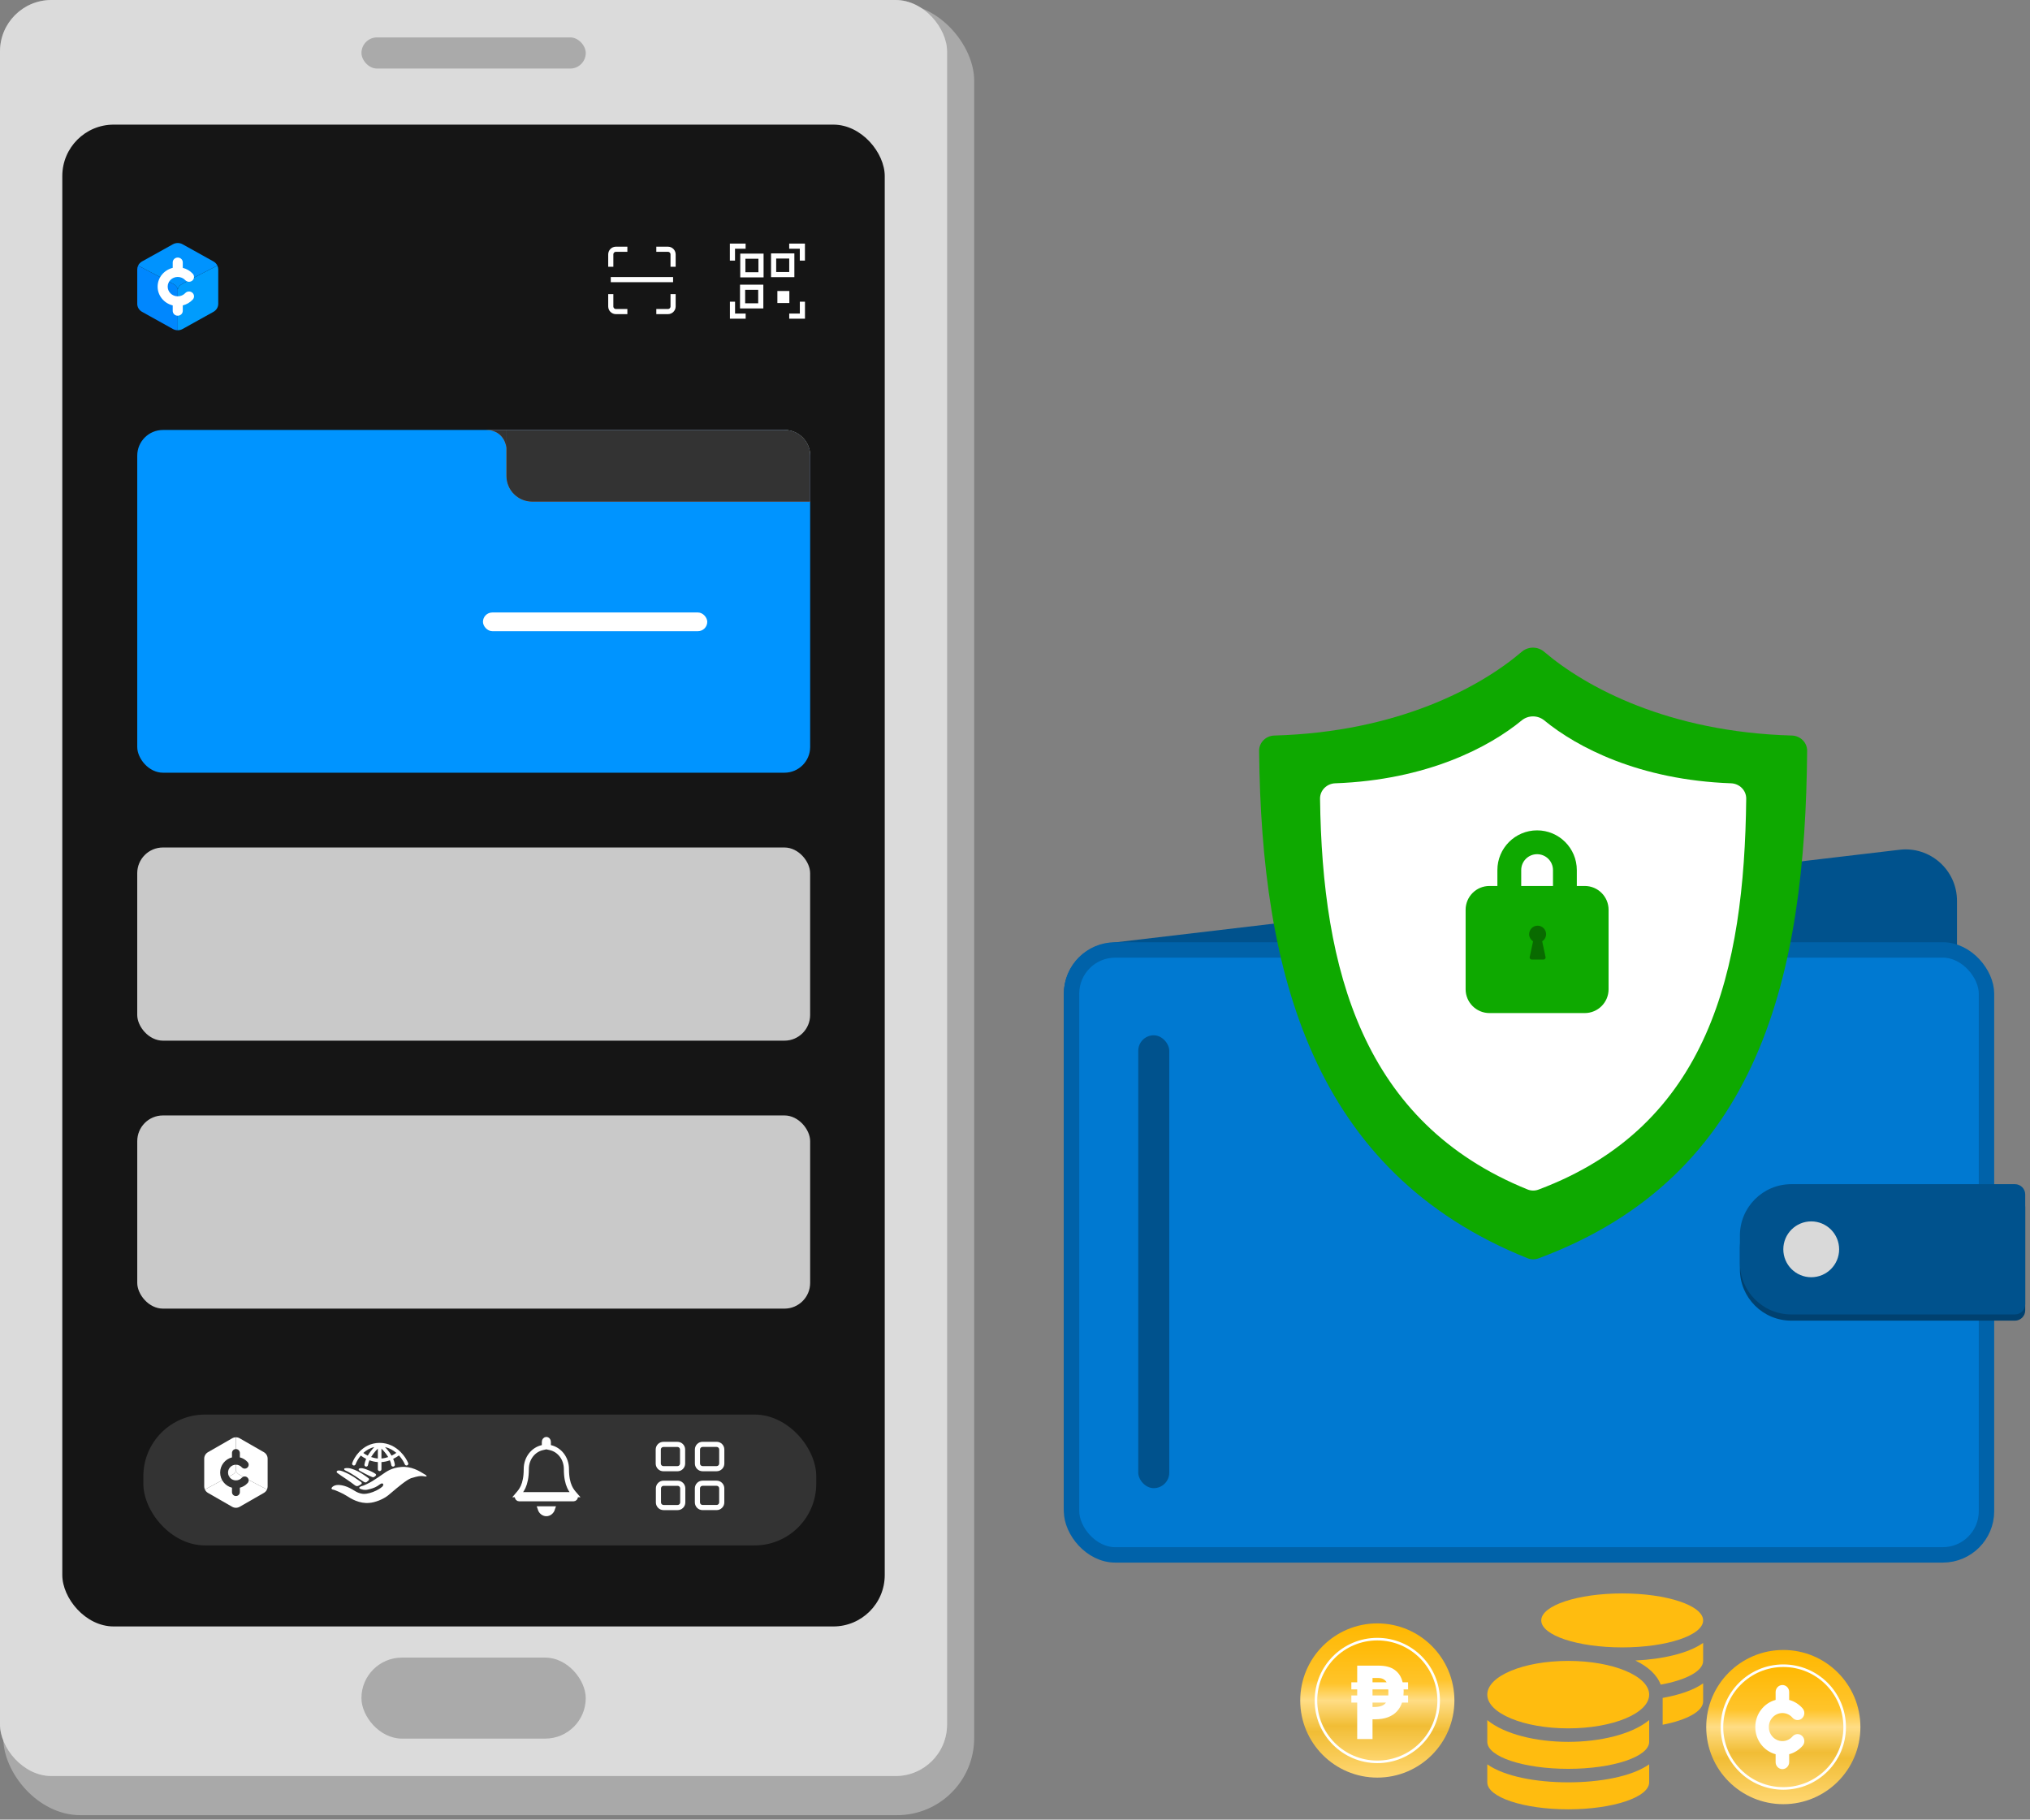 <svg width="395" height="354" viewBox="0 0 395 354" fill="none" xmlns="http://www.w3.org/2000/svg">
<rect x="0" y="0" width="395" height="354" fill="#808080" stroke="none"/>
<path d="M207 193.406C207 188.337 210.793 184.069 215.828 183.475L369.621 165.319C375.567 164.617 380.793 169.262 380.793 175.25V275.739C380.793 280.835 376.962 285.115 371.897 285.678L218.104 302.766C212.181 303.424 207 298.787 207 292.827V193.406Z" fill="#00528D"/>
<rect x="208.5" y="184.81" width="178.034" height="117.69" rx="8.5" fill="#0079D1" stroke="#0062A9" stroke-width="3"/>
<path d="M338.552 242.793C338.552 237.27 343.029 232.793 348.552 232.793H392.069C393.174 232.793 394.069 233.689 394.069 234.793V254.931C394.069 256.036 393.174 256.931 392.069 256.931H348.552C343.029 256.931 338.552 252.454 338.552 246.931V242.793Z" fill="#004170"/>
<path d="M338.552 240.379C338.552 234.856 343.029 230.379 348.552 230.379H392.069C393.174 230.379 394.069 231.275 394.069 232.379V253.724C394.069 254.829 393.174 255.724 392.069 255.724H348.552C343.029 255.724 338.552 251.247 338.552 245.724V240.379Z" fill="#00528D"/>
<circle cx="352.431" cy="243.052" r="5.431" fill="#D9D9D9"/>
<rect x="221.483" y="201.414" width="6.034" height="88.103" rx="3.017" fill="#00528D"/>
<path d="M300.456 126.793C299.216 125.735 297.354 125.735 296.114 126.794C288.032 133.696 271.97 142.427 247.952 143.098C246.316 143.144 244.984 144.458 245 146.08C245.422 189.333 255.407 228.046 297.24 244.793C297.904 245.059 298.67 245.069 299.341 244.82C342.649 228.768 351.276 189.371 351.636 146.079C351.65 144.457 350.318 143.144 348.682 143.098C324.659 142.427 308.547 133.696 300.456 126.793Z" fill="#0EA900"/>
<path d="M300.482 140.149C299.223 139.114 297.361 139.114 296.102 140.15C289.744 145.381 277.64 151.745 259.805 152.389C258.17 152.448 256.835 153.758 256.856 155.38C257.277 188.679 265.115 218.423 297.249 231.414C297.912 231.682 298.676 231.691 299.347 231.44C332.612 218.982 339.42 188.718 339.781 155.38C339.799 153.758 338.464 152.448 336.829 152.389C318.99 151.745 306.849 145.381 300.482 140.149Z" fill="white"/>
<path d="M291.364 172.364V169.273C291.364 165.005 294.823 161.545 299.091 161.545C303.359 161.545 306.818 165.005 306.818 169.273V172.364H308.364C310.924 172.364 313 174.439 313 177V192.455C313 195.015 310.924 197.091 308.364 197.091H289.818C287.258 197.091 285.182 195.015 285.182 192.455V177C285.182 174.439 287.258 172.364 289.818 172.364H291.364ZM296 169.273V172.364H302.182V169.273C302.182 167.566 300.798 166.182 299.091 166.182C297.384 166.182 296 167.566 296 169.273Z" fill="#0EA900"/>
<path fill-rule="evenodd" clip-rule="evenodd" d="M300.078 183.127C300.536 182.834 300.84 182.322 300.84 181.738C300.84 180.828 300.103 180.091 299.193 180.091C298.283 180.091 297.546 180.828 297.546 181.738C297.546 182.322 297.85 182.834 298.308 183.127C298.306 183.135 298.304 183.143 298.302 183.152L297.65 186.194C297.596 186.443 297.786 186.678 298.041 186.678H300.345C300.6 186.678 300.79 186.443 300.736 186.194L300.084 183.152C300.082 183.143 300.08 183.135 300.078 183.127Z" fill="#096B00"/>
<circle cx="268" cy="330.829" r="15" fill="url(#paint0_linear_0_94)"/>
<circle cx="267.999" cy="330.829" r="11.938" fill="url(#paint1_linear_0_94)" stroke="white" stroke-width="0.5"/>
<path d="M268.266 324.049C269.613 324.049 270.666 324.336 271.426 324.909C272.186 325.469 272.686 326.263 272.926 327.289H273.986V328.669H273.106C273.119 328.749 273.126 328.829 273.126 328.909C273.126 328.976 273.126 329.043 273.126 329.109C273.126 329.243 273.119 329.376 273.106 329.509C273.106 329.629 273.099 329.743 273.086 329.849H273.986V331.229H272.806C272.606 331.856 272.286 332.416 271.846 332.909C271.406 333.403 270.826 333.789 270.106 334.069C269.386 334.349 268.499 334.489 267.446 334.489H267.066V338.329H264.086V331.229H262.946V329.849H264.086V328.669H262.946V327.289H264.086V324.049H268.266ZM269.686 331.229H267.066V332.089H267.386C267.933 332.089 268.399 332.023 268.786 331.889C269.173 331.756 269.473 331.536 269.686 331.229ZM270.126 328.669H267.066V329.849H270.126C270.139 329.743 270.146 329.643 270.146 329.549C270.146 329.443 270.146 329.329 270.146 329.209C270.146 329.116 270.146 329.029 270.146 328.949C270.146 328.856 270.139 328.763 270.126 328.669ZM268.126 326.449H267.066V327.289H269.806C269.659 327.023 269.446 326.816 269.166 326.669C268.899 326.523 268.553 326.449 268.126 326.449Z" fill="white"/>
<path d="M289.398 343.247V346.75C289.398 349.646 296.453 352 305.148 352C313.844 352 320.898 349.646 320.898 346.75V343.247C317.511 345.634 311.317 346.75 305.148 346.75C298.98 346.75 292.786 345.634 289.398 343.247ZM315.648 320.5C324.344 320.5 331.398 318.146 331.398 315.25C331.398 312.354 324.344 310 315.648 310C306.953 310 299.898 312.354 299.898 315.25C299.898 318.146 306.953 320.5 315.648 320.5ZM289.398 334.642V338.875C289.398 341.771 296.453 344.125 305.148 344.125C313.844 344.125 320.898 341.771 320.898 338.875V334.642C317.511 337.431 311.309 338.875 305.148 338.875C298.988 338.875 292.786 337.431 289.398 334.642ZM323.523 335.545C328.224 334.634 331.398 332.944 331.398 331V327.497C329.495 328.843 326.698 329.761 323.523 330.327V335.545ZM305.148 323.125C296.453 323.125 289.398 326.062 289.398 329.688C289.398 333.313 296.453 336.25 305.148 336.25C313.844 336.25 320.898 333.313 320.898 329.688C320.898 326.062 313.844 323.125 305.148 323.125ZM323.138 327.743C328.06 326.857 331.398 325.118 331.398 323.125V319.622C328.486 321.681 323.482 322.789 318.216 323.051C320.636 324.224 322.416 325.799 323.138 327.743Z" fill="#FFBC0F"/>
<circle cx="347" cy="336" r="15" fill="url(#paint2_linear_0_94)"/>
<path d="M358.937 336C358.937 342.593 353.593 347.937 347 347.937C340.407 347.937 335.062 342.593 335.062 336C335.062 329.407 340.407 324.062 347 324.062C353.593 324.062 358.937 329.407 358.937 336Z" fill="url(#paint3_linear_0_94)" stroke="white" stroke-width="0.5"/>
<path d="M349.772 337.364C349.382 337.364 349.032 337.539 348.79 337.817L348.79 337.816C348.307 338.375 347.604 338.727 346.822 338.727C345.365 338.727 344.184 337.506 344.184 336C344.184 334.494 345.365 333.273 346.822 333.273C347.604 333.273 348.307 333.625 348.79 334.184V334.184C349.032 334.462 349.382 334.637 349.772 334.637C350.5 334.637 351.091 334.026 351.091 333.273C351.091 332.916 350.958 332.591 350.741 332.348C350.058 331.566 349.159 330.989 348.141 330.718V329.177C348.141 328.427 347.553 327.818 346.827 327.818C346.096 327.818 345.503 328.431 345.503 329.187V330.717C343.227 331.323 341.546 333.459 341.546 336C341.546 338.542 343.227 340.677 345.503 341.283V342.824C345.503 343.574 346.091 344.182 346.817 344.182C347.548 344.182 348.141 343.569 348.141 342.813V341.282C349.154 341.013 350.049 340.44 350.731 339.663C350.745 339.648 350.758 339.633 350.771 339.617C350.777 339.611 350.782 339.605 350.787 339.599L350.787 339.599C350.977 339.362 351.091 339.059 351.091 338.727C351.091 337.974 350.5 337.364 349.772 337.364Z" fill="white"/>
<rect x="0.636" y="0.669" width="188.921" height="352.468" rx="15" fill="#A9A9A9"/>
<rect width="184.277" height="345.519" rx="10" fill="white"/>
<rect width="184.277" height="345.519" rx="10" fill="#4D4D4D" fill-opacity="0.2"/>
<rect x="12.123" y="24.246" width="160.03" height="292.176" rx="10" fill="#151515"/>
<rect x="27.894" y="275.201" width="130.934" height="25.459" rx="12" fill="#333333"/>
<path d="M45.308 286.854C45.315 286.85 45.348 286.829 45.354 286.825C45.354 286.825 45.38 286.808 45.39 286.801C45.421 286.779 45.451 286.757 45.479 286.734C45.486 286.729 45.51 286.708 45.516 286.703C45.522 286.697 45.552 286.67 45.556 286.666C45.582 286.641 45.605 286.617 45.627 286.592C45.631 286.587 45.691 286.514 45.695 286.508C45.704 286.496 45.712 286.485 45.72 286.473C45.724 286.467 45.747 286.433 45.754 286.421C45.757 286.415 45.78 286.375 45.783 286.37C45.789 286.359 45.806 286.325 45.808 286.32C45.818 286.298 45.828 286.277 45.836 286.256C45.84 286.245 45.844 286.235 45.848 286.225C45.848 286.224 45.848 286.224 45.849 286.223C45.852 286.213 45.855 286.204 45.858 286.195C45.858 286.195 45.858 286.194 45.858 286.194C45.865 286.175 45.87 286.156 45.875 286.139C45.876 286.134 45.877 286.13 45.878 286.125C45.884 286.104 45.888 286.084 45.892 286.066C45.894 286.053 45.896 286.042 45.897 286.031C45.898 286.028 45.901 286.009 45.901 286.003C45.902 285.991 45.904 285.98 45.904 285.971C45.905 285.964 45.906 285.946 45.906 285.943C45.906 285.941 45.906 285.939 45.906 285.938C45.906 285.931 45.906 285.928 45.906 285.928V279.625C45.653 279.625 45.4 279.69 45.173 279.82L40.468 282.52C40.015 282.78 39.736 283.261 39.736 283.781V289.181C39.736 289.394 39.782 289.6 39.869 289.787L45.308 286.854Z" fill="white"/>
<path d="M52.077 289.181V283.78C52.077 283.261 51.797 282.78 51.344 282.52L46.638 279.82C46.412 279.69 46.159 279.625 45.906 279.625V285.928C45.906 285.928 45.906 285.931 45.906 285.937C45.906 285.939 45.906 285.941 45.906 285.943C45.906 285.946 45.906 285.949 45.907 285.952C45.907 285.958 45.907 285.964 45.908 285.971C45.908 285.98 45.909 285.991 45.911 286.002C45.911 286.008 45.912 286.015 45.913 286.021C45.913 286.024 45.914 286.028 45.915 286.031C45.916 286.042 45.918 286.053 45.92 286.065C45.924 286.084 45.928 286.104 45.933 286.125C45.934 286.129 45.936 286.134 45.937 286.139C45.942 286.156 45.947 286.175 45.953 286.194C45.953 286.194 45.954 286.194 45.954 286.195C45.957 286.204 45.96 286.213 45.963 286.223C45.964 286.223 45.964 286.224 45.964 286.225C45.968 286.235 45.972 286.245 45.976 286.256C45.984 286.276 45.993 286.298 46.004 286.32C46.014 286.342 46.026 286.364 46.038 286.386C46.041 286.392 46.045 286.398 46.048 286.404C46.051 286.409 46.054 286.415 46.058 286.421C46.065 286.432 46.072 286.444 46.08 286.455C46.084 286.461 46.087 286.467 46.092 286.473C46.099 286.484 46.108 286.496 46.116 286.508C46.121 286.514 46.125 286.519 46.13 286.525C46.134 286.531 46.138 286.537 46.143 286.543C46.148 286.549 46.153 286.555 46.157 286.561C46.162 286.566 46.167 286.572 46.172 286.578L46.184 286.592C46.206 286.617 46.23 286.641 46.256 286.666C46.26 286.67 46.264 286.674 46.269 286.678C46.272 286.681 46.274 286.683 46.277 286.686C46.283 286.691 46.289 286.697 46.296 286.703C46.301 286.707 46.307 286.712 46.313 286.717C46.32 286.723 46.326 286.729 46.333 286.734C46.361 286.757 46.391 286.779 46.422 286.801C46.928 287.153 51.507 289.558 51.943 289.787C52.03 289.6 52.077 289.394 52.077 289.181Z" fill="white"/>
<path d="M39.869 289.787C39.993 290.057 40.2 290.288 40.468 290.442L45.174 293.142C45.627 293.402 46.185 293.402 46.638 293.142L51.344 290.442C51.612 290.288 51.819 290.057 51.944 289.787C51.508 289.558 46.929 287.153 46.422 286.801C46.391 286.779 46.32 286.723 46.313 286.717C46.307 286.712 46.283 286.691 46.277 286.686C46.275 286.683 46.207 286.617 46.185 286.592C46.181 286.588 46.148 286.549 46.144 286.543C46.139 286.537 46.121 286.514 46.117 286.508C46.108 286.496 46.084 286.461 46.08 286.456C46.072 286.444 46.041 286.392 46.038 286.387C46.035 286.381 46.007 286.326 46.004 286.32C45.993 286.298 45.984 286.277 45.976 286.256C45.972 286.246 45.957 286.204 45.954 286.195C45.954 286.195 45.942 286.157 45.937 286.139C45.936 286.134 45.924 286.084 45.92 286.066C45.918 286.053 45.916 286.042 45.914 286.031C45.914 286.028 45.911 286.009 45.911 286.003C45.909 285.991 45.908 285.98 45.908 285.971C45.907 285.964 45.907 285.958 45.907 285.952C45.906 285.949 45.906 285.946 45.906 285.943C45.906 285.941 45.906 285.939 45.906 285.938C45.906 285.939 45.906 285.941 45.906 285.943C45.906 285.946 45.906 285.949 45.906 285.952C45.906 285.958 45.905 285.964 45.905 285.971C45.904 285.98 45.903 285.991 45.901 286.003C45.901 286.009 45.898 286.028 45.898 286.031C45.896 286.042 45.884 286.104 45.879 286.125C45.878 286.13 45.858 286.195 45.858 286.195C45.855 286.204 45.84 286.245 45.836 286.256C45.828 286.277 45.819 286.298 45.808 286.32C45.806 286.325 45.777 286.381 45.774 286.387C45.771 286.392 45.757 286.415 45.754 286.421C45.747 286.432 45.724 286.467 45.72 286.473C45.713 286.485 45.687 286.52 45.682 286.525C45.678 286.531 45.632 286.587 45.627 286.592C45.605 286.617 45.582 286.641 45.556 286.666C45.552 286.67 45.486 286.729 45.479 286.734C45.451 286.757 45.421 286.779 45.39 286.801C45.38 286.808 45.315 286.85 45.308 286.854L39.869 289.787Z" fill="white"/>
<path d="M47.62 285.719C47.394 285.719 47.19 285.622 47.05 285.466L47.05 285.466C46.769 285.154 46.361 284.957 45.906 284.957C45.059 284.957 44.373 285.64 44.373 286.481C44.373 287.322 45.059 288.005 45.906 288.005C46.361 288.005 46.769 287.808 47.05 287.496V287.496C47.19 287.34 47.394 287.243 47.62 287.243C48.043 287.243 48.386 287.584 48.386 288.005C48.386 288.204 48.309 288.385 48.183 288.521C47.786 288.958 47.264 289.281 46.673 289.432V290.293C46.673 290.712 46.331 291.052 45.909 291.052C45.484 291.052 45.14 290.709 45.14 290.287V289.432C43.817 289.094 42.84 287.901 42.84 286.481C42.84 285.061 43.817 283.868 45.14 283.53V282.669C45.14 282.25 45.481 281.91 45.903 281.91C46.328 281.91 46.673 282.253 46.673 282.675V283.53C47.261 283.681 47.781 284.001 48.177 284.435C48.185 284.443 48.193 284.452 48.201 284.461C48.204 284.464 48.207 284.467 48.21 284.471L48.21 284.471C48.32 284.603 48.387 284.772 48.387 284.957C48.386 285.378 48.043 285.719 47.62 285.719Z" fill="#333333"/>
<path fill-rule="evenodd" clip-rule="evenodd" d="M71.561 283.194C71.21 283.022 70.913 282.836 70.691 282.672C71.254 282.155 71.965 281.721 72.833 281.523C72.57 281.797 72.3 282.11 72.049 282.451C71.877 282.684 71.712 282.933 71.561 283.194ZM72.613 282.866C72.906 282.468 73.225 282.112 73.521 281.824V283.745C73.053 283.709 72.612 283.605 72.213 283.466C72.335 283.261 72.47 283.06 72.613 282.866ZM73.521 285.852V284.447C72.93 284.408 72.379 284.273 71.888 284.093C71.751 284.407 71.651 284.723 71.602 285.034C71.573 285.225 71.394 285.356 71.203 285.326C71.012 285.296 70.881 285.117 70.911 284.926C70.969 284.551 71.087 284.178 71.245 283.818C70.818 283.609 70.463 283.379 70.202 283.18C69.682 283.789 69.348 284.431 69.19 284.879C69.126 285.061 68.926 285.157 68.744 285.092C68.561 285.028 68.466 284.828 68.53 284.646C68.741 284.049 69.196 283.206 69.914 282.454C70.804 281.52 72.115 280.709 73.871 280.709C75.624 280.709 76.977 281.518 77.917 282.446C78.675 283.196 79.179 284.035 79.423 284.629C79.497 284.808 79.412 285.012 79.233 285.086C79.054 285.159 78.85 285.074 78.776 284.896C78.587 284.437 78.203 283.777 77.628 283.155C77.325 283.365 76.95 283.605 76.508 283.821C76.665 284.182 76.781 284.556 76.832 284.933C76.858 285.124 76.724 285.301 76.533 285.327C76.341 285.353 76.165 285.219 76.138 285.028C76.097 284.722 76 284.408 75.865 284.096C75.375 284.276 74.826 284.41 74.221 284.448V285.852C74.221 286.045 74.064 286.202 73.871 286.202C73.678 286.202 73.521 286.045 73.521 285.852ZM74.91 281.522C75.784 281.717 76.519 282.145 77.114 282.658C76.849 282.836 76.541 283.026 76.192 283.196C76.042 282.937 75.876 282.688 75.704 282.456C75.45 282.113 75.177 281.797 74.91 281.522ZM74.221 283.746C74.699 283.712 75.14 283.609 75.54 283.469C75.419 283.265 75.284 283.065 75.141 282.872C74.845 282.471 74.52 282.112 74.221 281.823V283.746ZM78.005 285.404C80.034 285.209 81.622 286.201 82.593 286.807C82.665 286.852 82.733 286.894 82.797 286.934C82.927 287.015 82.997 287.115 83.015 287.156C83.015 287.285 82.862 287.261 82.601 287.22C82.422 287.192 82.192 287.156 81.926 287.156C81.403 287.156 80.401 287.444 79.965 287.588C79.04 287.958 77.487 289.27 76.239 290.325L76.239 290.325C76.017 290.512 75.805 290.691 75.608 290.855C74.562 291.727 72.854 292.33 71.904 292.38C69.944 292.598 68.201 291.509 67.547 291.073C66.778 290.561 65.167 289.842 64.757 289.794C64.541 289.769 64.481 289.593 64.511 289.501C64.511 289.501 64.933 288.459 67.112 289.113C67.725 289.297 68.201 289.548 69.29 290.202C69.797 290.506 70.495 290.638 70.815 290.638C71.427 290.638 72.34 290.42 73.212 289.984C73.909 289.635 74.244 289.355 74.387 289.228C74.516 289.092 74.67 288.828 74.519 288.677C74.335 288.493 74.151 288.619 73.707 288.924L73.707 288.924C73.624 288.981 73.532 289.044 73.43 289.113C72.907 289.461 72.05 289.693 71.687 289.766C71.033 289.984 70.162 289.766 69.944 289.548C69.769 289.374 70.162 289.185 70.379 289.113C70.452 289.113 70.772 289.025 71.469 288.677C72.34 288.241 72.34 288.241 73.647 287.37L73.647 287.37C73.866 287.224 74.073 287.078 74.275 286.934C75.283 286.221 76.19 285.579 78.005 285.404ZM68.331 285.721C67.634 285.518 67.03 285.628 66.992 285.721C66.949 285.758 66.908 285.976 67.258 286.107C67.695 286.272 68.893 287.007 69.222 287.235C69.288 287.281 69.373 287.34 69.471 287.409L69.471 287.409L69.471 287.409L69.471 287.409C69.863 287.684 70.453 288.097 70.763 288.279C71.009 288.425 71.196 288.434 71.326 288.344C71.402 288.291 71.565 288.162 71.737 287.995C71.873 287.863 71.79 287.648 71.737 287.609C71.484 287.419 70.881 286.978 70.496 286.735C70.014 286.431 69.304 286.005 68.331 285.721ZM66.76 286.273C66.01 285.97 65.667 286.082 65.59 286.176C65.434 286.306 65.525 286.461 65.59 286.523C66.005 286.837 66.914 287.464 67.291 287.699C67.737 287.975 68.681 288.679 69.04 288.947L69.041 288.947L69.041 288.947L69.096 288.988C69.372 289.194 69.611 289.109 69.703 289.075C69.873 288.992 70.191 288.83 70.32 288.717C70.477 288.582 70.36 288.399 70.272 288.327C69.883 288.053 69.038 287.461 68.765 287.292C68.424 287.081 67.698 286.653 66.76 286.273ZM69.793 285.815C69.852 285.68 70.173 285.483 71.136 285.815C72.168 286.171 72.81 286.563 73.009 286.695C73.103 286.755 73.264 286.909 73.151 287.045C73.037 287.181 72.926 287.262 72.856 287.3C72.815 287.332 72.669 287.412 72.546 287.394C72.465 287.381 72.346 287.328 72.171 287.25L72.171 287.25C72.082 287.209 71.977 287.163 71.855 287.111C71.567 286.99 70.521 286.446 70.001 286.146C69.912 286.099 69.747 285.967 69.793 285.815Z" fill="white"/>
<path d="M111.863 290.788L111.863 290.788C111.832 290.752 111.799 290.714 111.764 290.674C111.506 290.378 111.132 289.949 110.824 289.267C110.473 288.49 110.215 287.411 110.215 285.815C110.215 283.691 108.86 282.033 107.08 281.628L106.691 281.54V281.14V280.513C106.691 280.213 106.479 280.048 106.31 280.048C106.141 280.048 105.929 280.213 105.929 280.513V281.14V281.54L105.54 281.628C103.76 282.033 102.405 283.691 102.405 285.815C102.405 287.411 102.147 288.49 101.796 289.267C101.488 289.949 101.114 290.378 100.857 290.674C100.821 290.714 100.788 290.752 100.758 290.788L111.863 290.788ZM111.863 290.788C111.945 290.884 111.981 290.998 111.981 291.115L111.981 291.115M111.863 290.788L111.981 291.115M111.981 291.115C111.98 291.247 111.931 291.372 111.857 291.459C111.787 291.539 111.7 291.582 111.596 291.582H101.024C100.92 291.582 100.834 291.539 100.764 291.459M111.981 291.115L100.764 291.459M100.764 291.459C100.689 291.372 100.641 291.247 100.64 291.115L100.764 291.459ZM107.494 293.546C107.309 294.107 106.825 294.475 106.31 294.475C105.796 294.475 105.311 294.107 105.126 293.546H107.494ZM100.64 291.115C100.639 290.998 100.676 290.884 100.758 290.788L100.64 291.115Z" stroke="white"/>
<path fill-rule="evenodd" clip-rule="evenodd" d="M136.711 280.498C135.883 280.498 135.211 281.169 135.211 281.998V284.729C135.211 285.557 135.883 286.229 136.711 286.229H139.442C140.271 286.229 140.942 285.557 140.942 284.729V281.998C140.942 281.169 140.271 280.498 139.442 280.498H136.711ZM136.211 281.998C136.211 281.722 136.435 281.498 136.711 281.498H139.442C139.719 281.498 139.942 281.722 139.942 281.998V284.729C139.942 285.005 139.719 285.229 139.442 285.229H136.711C136.435 285.229 136.211 285.005 136.211 284.729V281.998ZM129.087 280.504C128.258 280.504 127.587 281.175 127.587 282.004V284.735C127.587 285.563 128.258 286.235 129.087 286.235H131.818C132.646 286.235 133.318 285.563 133.318 284.735V282.004C133.318 281.175 132.646 280.504 131.818 280.504H129.087ZM128.587 282.004C128.587 281.727 128.811 281.504 129.087 281.504H131.818C132.094 281.504 132.318 281.727 132.318 282.004V284.735C132.318 285.011 132.094 285.235 131.818 285.235H129.087C128.811 285.235 128.587 285.011 128.587 284.735V282.004ZM127.619 289.561C127.619 288.732 128.291 288.061 129.119 288.061H131.85C132.679 288.061 133.35 288.732 133.35 289.561V292.292C133.35 293.12 132.679 293.792 131.85 293.792H129.119C128.291 293.792 127.619 293.12 127.619 292.292V289.561ZM129.119 289.061C128.843 289.061 128.619 289.284 128.619 289.561V292.292C128.619 292.568 128.843 292.792 129.119 292.792H131.85C132.126 292.792 132.35 292.568 132.35 292.292V289.561C132.35 289.284 132.126 289.061 131.85 289.061H129.119ZM136.705 288.058C135.877 288.058 135.205 288.729 135.205 289.558V292.289C135.205 293.117 135.877 293.789 136.705 293.789H139.437C140.265 293.789 140.937 293.117 140.937 292.289V289.558C140.937 288.729 140.265 288.058 139.437 288.058H136.705ZM136.205 289.558C136.205 289.282 136.429 289.058 136.705 289.058H139.437C139.713 289.058 139.937 289.282 139.937 289.558V292.289C139.937 292.565 139.713 292.789 139.437 292.789H136.705C136.429 292.789 136.205 292.565 136.205 292.289V289.558Z" fill="white"/>
<path d="M33.823 55.303C33.831 55.308 33.874 55.334 33.882 55.339C33.882 55.339 33.915 55.36 33.928 55.369C33.968 55.396 34.005 55.423 34.041 55.451C34.05 55.458 34.081 55.484 34.088 55.49C34.096 55.497 34.134 55.531 34.14 55.536C34.172 55.566 34.203 55.596 34.231 55.627C34.236 55.633 34.312 55.724 34.318 55.731C34.328 55.745 34.339 55.76 34.349 55.774C34.354 55.782 34.383 55.824 34.392 55.839C34.397 55.846 34.426 55.895 34.429 55.902C34.437 55.916 34.458 55.957 34.462 55.964C34.475 55.991 34.487 56.018 34.497 56.043C34.502 56.056 34.507 56.069 34.512 56.081C34.513 56.082 34.513 56.083 34.513 56.084C34.517 56.096 34.522 56.107 34.525 56.118C34.525 56.119 34.526 56.119 34.526 56.12C34.534 56.144 34.541 56.166 34.547 56.188C34.548 56.194 34.55 56.199 34.551 56.205C34.558 56.231 34.564 56.256 34.568 56.279C34.571 56.294 34.573 56.308 34.575 56.321C34.576 56.325 34.58 56.349 34.58 56.357C34.582 56.371 34.583 56.385 34.584 56.396C34.585 56.404 34.586 56.427 34.586 56.43C34.586 56.433 34.586 56.435 34.586 56.437C34.586 56.445 34.586 56.449 34.586 56.449V64.251C34.263 64.251 33.941 64.171 33.651 64.01L27.642 60.667C27.063 60.345 26.706 59.751 26.706 59.107V52.422C26.706 52.159 26.766 51.904 26.876 51.672L33.823 55.303Z" fill="#0087FE"/>
<path d="M42.467 52.422V59.107C42.467 59.751 42.111 60.345 41.532 60.667L35.522 64.01C35.232 64.171 34.91 64.251 34.587 64.251V56.449C34.587 56.449 34.587 56.445 34.587 56.437C34.587 56.435 34.587 56.433 34.587 56.431C34.587 56.427 34.587 56.423 34.587 56.419C34.587 56.412 34.588 56.405 34.589 56.396C34.59 56.385 34.591 56.371 34.593 56.357C34.593 56.349 34.594 56.342 34.596 56.334C34.596 56.33 34.597 56.325 34.597 56.321C34.599 56.308 34.602 56.294 34.605 56.279C34.609 56.256 34.615 56.231 34.622 56.205C34.623 56.2 34.624 56.194 34.626 56.188C34.632 56.167 34.639 56.144 34.647 56.12C34.647 56.12 34.647 56.119 34.648 56.119C34.651 56.107 34.656 56.096 34.66 56.084C34.66 56.083 34.66 56.083 34.661 56.082C34.665 56.069 34.67 56.056 34.676 56.043C34.686 56.018 34.698 55.991 34.711 55.964C34.725 55.937 34.739 55.909 34.755 55.881C34.759 55.874 34.764 55.867 34.768 55.86C34.772 55.853 34.776 55.846 34.781 55.839C34.79 55.825 34.799 55.81 34.809 55.796C34.813 55.789 34.818 55.782 34.823 55.775C34.833 55.76 34.844 55.746 34.855 55.731C34.861 55.724 34.866 55.717 34.872 55.709C34.877 55.702 34.883 55.695 34.889 55.688C34.895 55.68 34.901 55.673 34.908 55.666C34.914 55.659 34.92 55.651 34.927 55.644L34.942 55.627C34.97 55.596 35 55.566 35.033 55.536C35.039 55.531 35.044 55.526 35.05 55.52C35.053 55.517 35.057 55.514 35.06 55.511C35.068 55.504 35.076 55.497 35.085 55.49C35.092 55.484 35.099 55.478 35.106 55.472C35.115 55.465 35.123 55.458 35.132 55.451C35.168 55.423 35.205 55.395 35.245 55.368C35.892 54.933 41.74 51.956 42.297 51.672C42.407 51.904 42.467 52.159 42.467 52.422Z" fill="#009CFD"/>
<path d="M26.876 51.672C27.035 51.337 27.3 51.052 27.642 50.862L33.652 47.519C34.23 47.198 34.943 47.198 35.522 47.519L41.532 50.862C41.874 51.052 42.138 51.338 42.297 51.672C41.74 51.956 35.893 54.933 35.245 55.369C35.206 55.396 35.115 55.465 35.106 55.472C35.099 55.478 35.069 55.504 35.061 55.511C35.057 55.514 34.971 55.596 34.942 55.627C34.937 55.633 34.896 55.68 34.89 55.688C34.884 55.695 34.861 55.724 34.855 55.731C34.844 55.745 34.814 55.789 34.809 55.796C34.799 55.81 34.76 55.874 34.756 55.881C34.752 55.888 34.715 55.957 34.712 55.964C34.698 55.991 34.686 56.017 34.676 56.043C34.67 56.056 34.651 56.107 34.648 56.118C34.648 56.119 34.632 56.166 34.626 56.188C34.625 56.194 34.609 56.256 34.605 56.279C34.602 56.294 34.599 56.308 34.597 56.321C34.597 56.325 34.593 56.349 34.593 56.357C34.591 56.371 34.59 56.385 34.589 56.396C34.588 56.404 34.587 56.412 34.587 56.419C34.587 56.423 34.587 56.427 34.587 56.43C34.587 56.433 34.587 56.435 34.587 56.437C34.587 56.435 34.587 56.433 34.587 56.43C34.587 56.427 34.586 56.423 34.586 56.419C34.586 56.412 34.585 56.404 34.585 56.396C34.584 56.385 34.583 56.371 34.581 56.357C34.58 56.349 34.577 56.325 34.576 56.321C34.574 56.308 34.559 56.231 34.552 56.205C34.55 56.199 34.526 56.119 34.526 56.118C34.522 56.107 34.503 56.056 34.497 56.043C34.487 56.017 34.475 55.991 34.462 55.964C34.459 55.957 34.422 55.888 34.418 55.881C34.414 55.874 34.397 55.846 34.392 55.839C34.383 55.825 34.355 55.782 34.349 55.775C34.34 55.76 34.307 55.717 34.301 55.709C34.295 55.702 34.236 55.633 34.231 55.627C34.203 55.597 34.172 55.566 34.14 55.536C34.135 55.531 34.05 55.458 34.041 55.451C34.005 55.423 33.968 55.396 33.928 55.369C33.915 55.36 33.831 55.308 33.823 55.303L26.876 51.672Z" fill="#0093FE"/>
<path d="M36.776 56.707C36.486 56.707 36.227 56.828 36.047 57.02L36.047 57.02C35.688 57.407 35.167 57.65 34.587 57.65C33.505 57.65 32.629 56.806 32.629 55.764C32.629 54.723 33.505 53.879 34.587 53.879C35.167 53.879 35.688 54.122 36.047 54.509V54.508C36.226 54.701 36.486 54.822 36.776 54.822C37.316 54.822 37.754 54.399 37.754 53.879C37.754 53.632 37.656 53.407 37.495 53.239C36.988 52.698 36.321 52.299 35.566 52.112V51.046C35.566 50.527 35.129 50.107 34.59 50.107C34.048 50.107 33.608 50.531 33.608 51.053V52.111C31.919 52.53 30.671 54.007 30.671 55.764C30.671 57.522 31.919 58.999 33.608 59.417V60.483C33.608 61.002 34.044 61.422 34.583 61.422C35.126 61.422 35.566 60.998 35.566 60.476V59.417C36.317 59.23 36.981 58.835 37.487 58.298C37.498 58.287 37.508 58.276 37.517 58.265C37.521 58.261 37.525 58.257 37.529 58.253L37.529 58.253C37.67 58.089 37.755 57.88 37.755 57.65C37.754 57.13 37.316 56.707 36.776 56.707Z" fill="white"/>
<rect x="70.334" y="7.276" width="43.645" height="6.062" rx="3.031" fill="#AAAAAA"/>
<rect x="70.328" y="322.482" width="43.645" height="15.761" rx="7.88" fill="#AAAAAA"/>
<rect x="26.706" y="83.65" width="130.934" height="66.679" rx="5" fill="#0094FF"/>
<path fill-rule="evenodd" clip-rule="evenodd" d="M152.647 83.65C155.409 83.65 157.647 85.888 157.647 88.65V97.592H103.545C100.784 97.592 98.545 95.353 98.545 92.592V83.65H152.647ZM98.535 87.135C98.438 85.973 97.514 83.65 94.595 83.65H98.535V87.135Z" fill="#FFD600"/>
<path fill-rule="evenodd" clip-rule="evenodd" d="M152.647 83.65C155.409 83.65 157.647 85.888 157.647 88.65V97.592H103.545C100.784 97.592 98.545 95.353 98.545 92.592V83.65H152.647ZM98.535 87.135C98.438 85.973 97.514 83.65 94.595 83.65H98.535V87.135Z" fill="#4062DA"/>
<path fill-rule="evenodd" clip-rule="evenodd" d="M152.647 83.65C155.409 83.65 157.647 85.888 157.647 88.65V97.592H103.545C100.784 97.592 98.545 95.353 98.545 92.592V83.65H152.647ZM98.535 87.135C98.438 85.973 97.514 83.65 94.595 83.65H98.535V87.135Z" fill="#333333"/>
<rect x="26.703" y="164.878" width="130.934" height="37.583" rx="5" fill="#C9C9C9"/>
<rect x="26.706" y="217.008" width="130.934" height="37.583" rx="5" fill="#C9C9C9"/>
<path d="M122.075 48.492H119.846C119.294 48.492 118.846 48.94 118.846 49.492V51.895M122.075 60.616H119.846C119.294 60.616 118.846 60.168 118.846 59.616V57.213M127.706 48.492H129.97C130.522 48.492 130.97 48.94 130.97 49.492V51.895M127.706 60.616H129.97C130.522 60.616 130.97 60.168 130.97 59.616V57.213M118.846 54.398H130.97" stroke="white"/>
<path fill-rule="evenodd" clip-rule="evenodd" d="M142.52 47.39H142.02V47.89V50.699H143.02V48.39H145.082V47.39H142.52ZM156.126 47.39H156.626V47.89V50.699H155.626V48.39H153.564V47.39H156.126ZM142.529 62.002H142.029V61.502V58.693H143.029V61.002H145.091V62.002H142.529ZM156.133 62.002H156.633V61.502V58.693H155.633V61.002H153.57V62.002H156.133ZM150.531 49.297H150.031V49.797V53.42V53.92H150.531H154.069H154.569V53.42V49.797V49.297H154.069H150.531ZM151.031 52.92V50.297H153.569V52.92H151.031ZM144.04 49.339H144.54H148.078H148.578V49.839V53.463V53.963H148.078H144.54H144.04V53.463V49.839V49.339ZM145.04 50.339V52.963H147.578V50.339H145.04ZM143.993 55.382H144.493H148.031H148.531V55.882V59.505V60.005H148.031H144.493H143.993V59.505V55.882V55.382ZM144.993 56.382V59.005H147.531V56.382H144.993ZM151.264 56.612H153.593V58.953H151.264V56.612Z" fill="white"/>
<rect x="93.976" y="119.157" width="43.645" height="3.637" rx="1.819" fill="white"/>
<defs>
<linearGradient id="paint0_linear_0_94" x1="268" y1="315.829" x2="268" y2="345.829" gradientUnits="userSpaceOnUse">
<stop stop-color="#FFB800"/>
<stop offset="0.365" stop-color="#FFC42B"/>
<stop offset="0.5" stop-color="#FFDD85"/>
<stop offset="0.703" stop-color="#F1BD35"/>
<stop offset="1" stop-color="#FFD772"/>
</linearGradient>
<linearGradient id="paint1_linear_0_94" x1="267.999" y1="318.642" x2="267.999" y2="343.017" gradientUnits="userSpaceOnUse">
<stop stop-color="#FFB800"/>
<stop offset="0.365" stop-color="#FFC42B"/>
<stop offset="0.5" stop-color="#FFDD85"/>
<stop offset="0.703" stop-color="#F1BD35"/>
<stop offset="1" stop-color="#FFD772"/>
</linearGradient>
<linearGradient id="paint2_linear_0_94" x1="347" y1="321" x2="347" y2="351" gradientUnits="userSpaceOnUse">
<stop stop-color="#FFB800"/>
<stop offset="0.365" stop-color="#FFC42B"/>
<stop offset="0.5" stop-color="#FFDD85"/>
<stop offset="0.703" stop-color="#F1BD35"/>
<stop offset="1" stop-color="#FFD772"/>
</linearGradient>
<linearGradient id="paint3_linear_0_94" x1="347" y1="323.812" x2="347" y2="348.187" gradientUnits="userSpaceOnUse">
<stop stop-color="#FFB800"/>
<stop offset="0.365" stop-color="#FFC42B"/>
<stop offset="0.5" stop-color="#FFDD85"/>
<stop offset="0.703" stop-color="#F1BD35"/>
<stop offset="1" stop-color="#FFD772"/>
</linearGradient>
</defs>
</svg>
